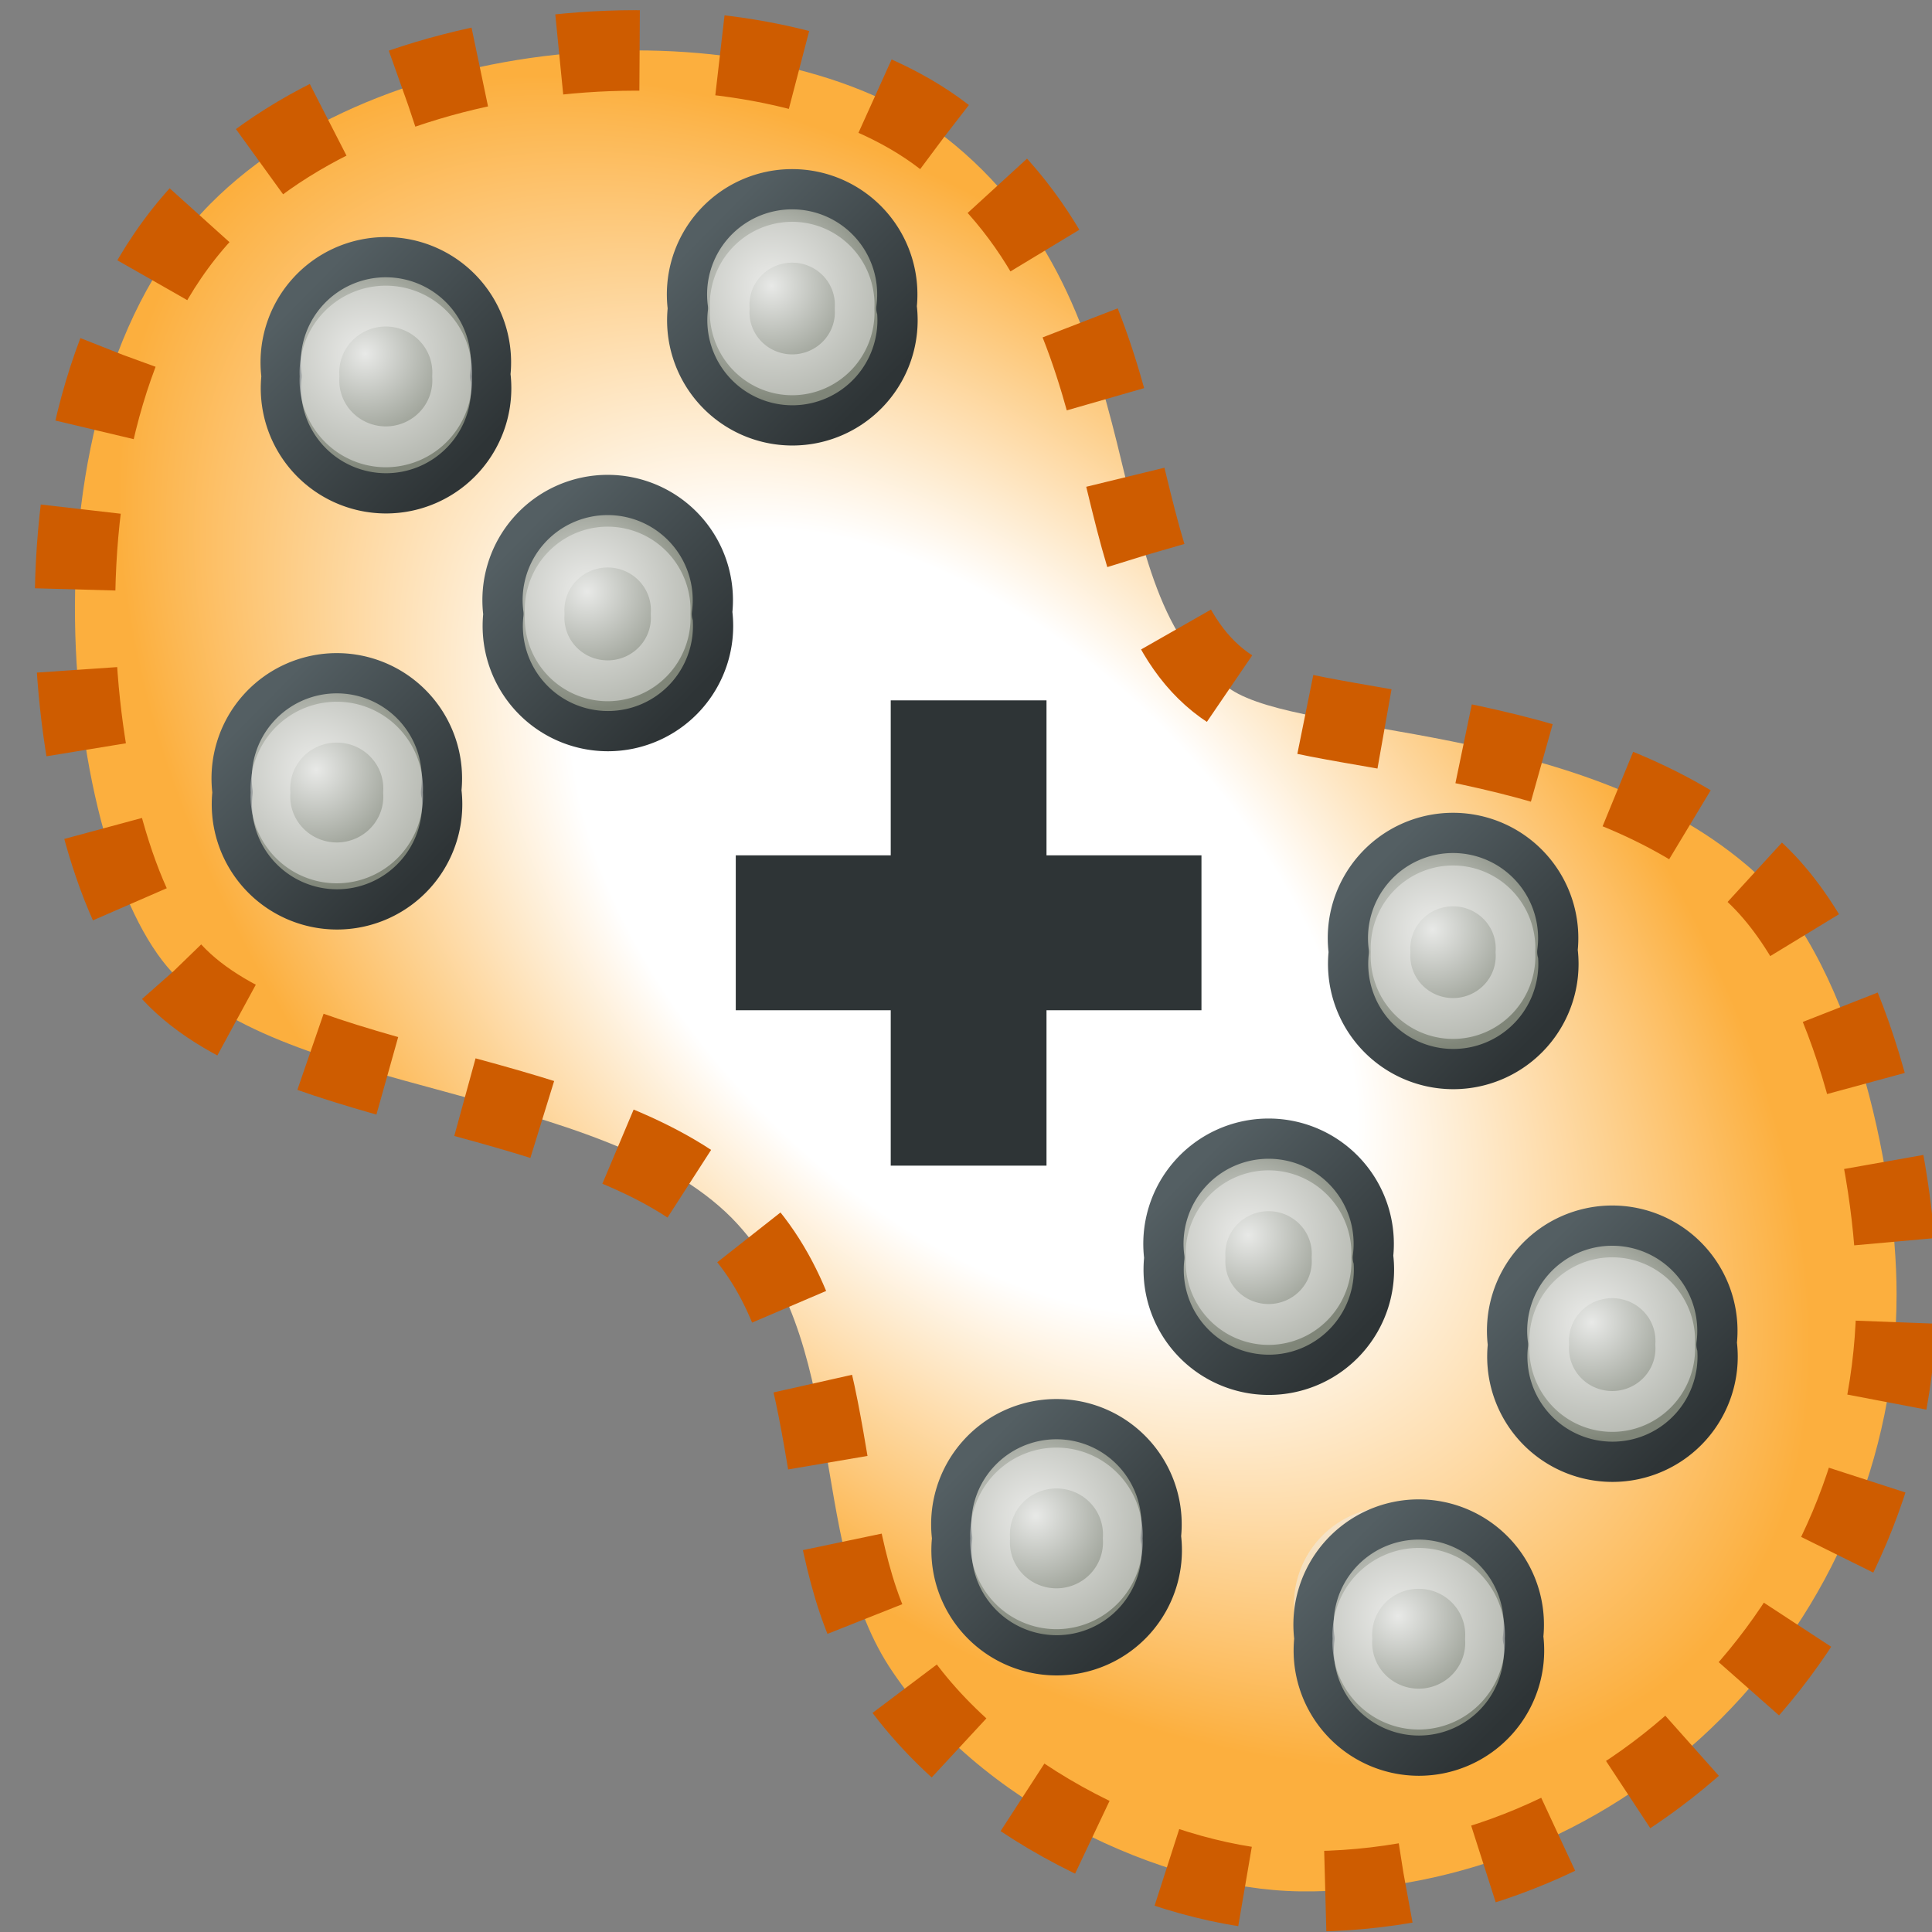 <svg xmlns="http://www.w3.org/2000/svg" width="48" height="48" xmlns:xlink="http://www.w3.org/1999/xlink"><rect width="100%" height="100%" fill="#808080" stroke="none"/><defs><linearGradient id="a"><stop offset="0" stop-color="#fff"/><stop offset=".463" stop-color="#fff"/><stop offset="1" stop-color="#fcaf3e"/></linearGradient><radialGradient cx="11.601" cy="15.944" r="16.18" xlink:href="#a" gradientUnits="userSpaceOnUse" gradientTransform="matrix(.668 .016 -.015 .681 4.209 .396)" fx="11.601" fy="15.944"/><linearGradient id="e"><stop offset="0" stop-color="#fff"/><stop offset=".5" stop-color="#fff"/><stop offset="1" stop-color="#fce94f"/></linearGradient><linearGradient id="b"><stop offset="0" stop-color="#fce94f" stop-opacity="0"/><stop offset=".5" stop-color="#fce94f" stop-opacity="0"/><stop offset="1" stop-color="#fce94f"/></linearGradient><radialGradient cx="11.42" cy="11.431" r="12.013" xlink:href="#b" fx="11.42" fy="11.431" gradientUnits="userSpaceOnUse"/><linearGradient id="d"><stop offset="0" stop-color="#545f63"/><stop offset="1" stop-color="#2e3436"/></linearGradient><linearGradient id="c"><stop offset="0" stop-color="#e8e9e7"/><stop offset="1" stop-color="#7f8578"/></linearGradient><radialGradient cx="8.12" cy="33.511" r="2.582" xlink:href="#c" fx="8.12" fy="33.511" gradientUnits="userSpaceOnUse"/><radialGradient cx="8.12" cy="33.511" r="2.582" xlink:href="#c" gradientUnits="userSpaceOnUse" fx="8.12" fy="33.511"/><radialGradient cx="8.12" cy="33.511" r="2.582" xlink:href="#c" gradientUnits="userSpaceOnUse" fx="8.12" fy="33.511"/><radialGradient cx="8.12" cy="33.511" r="2.582" xlink:href="#c" gradientUnits="userSpaceOnUse" fx="8.12" fy="33.511"/><radialGradient cx="8.12" cy="33.511" r="2.582" xlink:href="#c" gradientUnits="userSpaceOnUse" fx="8.12" fy="33.511"/><radialGradient cx="8.12" cy="33.511" r="2.582" xlink:href="#c" gradientUnits="userSpaceOnUse" fx="8.12" fy="33.511"/><radialGradient cx="8.12" cy="33.511" r="2.582" xlink:href="#c" gradientUnits="userSpaceOnUse" fx="8.12" fy="33.511"/><linearGradient x1="6.723" x2="10.363" y1="32.25" y2="35.862" xlink:href="#d" gradientUnits="userSpaceOnUse"/><radialGradient cx="8.12" cy="33.511" r="2.582" xlink:href="#c" gradientUnits="userSpaceOnUse" fx="8.12" fy="33.511"/><linearGradient x1="6.723" x2="10.363" y1="32.25" y2="35.862" xlink:href="#d" gradientUnits="userSpaceOnUse"/><radialGradient cx="8.12" cy="33.511" r="2.582" xlink:href="#c" gradientUnits="userSpaceOnUse" fx="8.12" fy="33.511"/><linearGradient x1="6.723" x2="10.363" y1="32.25" y2="35.862" xlink:href="#d" gradientUnits="userSpaceOnUse"/><radialGradient cx="8.12" cy="33.511" r="2.582" xlink:href="#c" gradientUnits="userSpaceOnUse" fx="8.12" fy="33.511"/><linearGradient x1="6.723" x2="10.363" y1="32.25" y2="35.862" xlink:href="#d" gradientUnits="userSpaceOnUse"/><radialGradient cx="8.12" cy="33.511" r="2.582" xlink:href="#c" gradientUnits="userSpaceOnUse" fx="8.12" fy="33.511"/><linearGradient x1="6.723" x2="10.363" y1="32.25" y2="35.862" xlink:href="#d" gradientUnits="userSpaceOnUse"/><radialGradient cx="8.12" cy="33.511" r="2.582" xlink:href="#c" gradientUnits="userSpaceOnUse" fx="8.12" fy="33.511"/><linearGradient x1="6.723" x2="10.363" y1="32.25" y2="35.862" xlink:href="#d" gradientUnits="userSpaceOnUse"/><radialGradient cx="8.12" cy="33.511" r="2.582" xlink:href="#c" gradientUnits="userSpaceOnUse" fx="8.12" fy="33.511"/><linearGradient x1="6.723" x2="10.363" y1="32.25" y2="35.862" xlink:href="#d" gradientUnits="userSpaceOnUse"/><radialGradient cx="8.12" cy="33.511" r="2.582" xlink:href="#c" gradientUnits="userSpaceOnUse" fx="8.12" fy="33.511"/><linearGradient x1="6.723" x2="10.363" y1="32.25" y2="35.862" xlink:href="#d" gradientUnits="userSpaceOnUse"/><radialGradient cx="8.12" cy="33.511" r="2.582" xlink:href="#c" gradientUnits="userSpaceOnUse" fx="8.12" fy="33.511"/><linearGradient x1="6.723" x2="10.363" y1="32.25" y2="35.862" xlink:href="#d" gradientUnits="userSpaceOnUse"/><radialGradient cx="8.12" cy="33.511" r="2.582" xlink:href="#c" gradientUnits="userSpaceOnUse" fx="8.12" fy="33.511"/><linearGradient x1="6.723" x2="10.363" y1="32.25" y2="35.862" xlink:href="#d" gradientUnits="userSpaceOnUse"/><radialGradient cx="8.12" cy="33.511" r="2.582" xlink:href="#c" gradientUnits="userSpaceOnUse" fx="8.12" fy="33.511"/><linearGradient x1="6.723" x2="10.363" y1="32.25" y2="35.862" xlink:href="#d" gradientUnits="userSpaceOnUse"/><radialGradient cx="8.12" cy="33.511" r="2.582" xlink:href="#c" gradientUnits="userSpaceOnUse" fx="8.12" fy="33.511"/><linearGradient x1="6.723" x2="10.363" y1="32.25" y2="35.862" xlink:href="#d" gradientUnits="userSpaceOnUse"/><radialGradient cx="8.12" cy="33.511" r="2.582" xlink:href="#c" gradientUnits="userSpaceOnUse" fx="8.12" fy="33.511"/><linearGradient x1="6.723" x2="10.363" y1="32.25" y2="35.862" xlink:href="#d" gradientUnits="userSpaceOnUse"/><radialGradient cx="8.12" cy="33.511" r="2.582" xlink:href="#c" gradientUnits="userSpaceOnUse" fx="8.12" fy="33.511"/><linearGradient x1="6.723" x2="10.363" y1="32.25" y2="35.862" xlink:href="#d" gradientUnits="userSpaceOnUse"/><radialGradient cx="8.12" cy="33.511" r="2.582" xlink:href="#c" gradientUnits="userSpaceOnUse" fx="8.12" fy="33.511"/><linearGradient x1="6.723" x2="10.363" y1="32.25" y2="35.862" xlink:href="#d" gradientUnits="userSpaceOnUse"/><radialGradient cx="8.12" cy="33.511" r="2.582" xlink:href="#c" gradientUnits="userSpaceOnUse" fx="8.12" fy="33.511"/><linearGradient x1="6.723" x2="10.363" y1="32.25" y2="35.862" xlink:href="#d" gradientUnits="userSpaceOnUse"/><radialGradient cx="8.12" cy="33.511" r="2.582" xlink:href="#c" gradientUnits="userSpaceOnUse" fx="8.12" fy="33.511"/><linearGradient x1="6.723" x2="10.363" y1="32.25" y2="35.862" xlink:href="#d" gradientUnits="userSpaceOnUse"/><radialGradient cx="8.12" cy="33.511" r="2.582" xlink:href="#c" gradientUnits="userSpaceOnUse" fx="8.12" fy="33.511"/><linearGradient x1="6.723" x2="10.363" y1="32.25" y2="35.862" xlink:href="#d" gradientUnits="userSpaceOnUse"/><radialGradient cx="8.12" cy="33.511" r="2.582" xlink:href="#c" gradientUnits="userSpaceOnUse" fx="8.12" fy="33.511"/><linearGradient x1="6.723" x2="10.363" y1="32.25" y2="35.862" xlink:href="#d" gradientUnits="userSpaceOnUse"/><radialGradient cx="8.12" cy="33.511" r="2.582" xlink:href="#c" gradientUnits="userSpaceOnUse" fx="8.12" fy="33.511"/><linearGradient x1="6.723" x2="10.363" y1="32.25" y2="35.862" xlink:href="#d" gradientUnits="userSpaceOnUse"/><radialGradient cx="8.12" cy="33.511" r="2.582" xlink:href="#c" gradientUnits="userSpaceOnUse" fx="8.12" fy="33.511"/><linearGradient x1="6.723" x2="10.363" y1="32.25" y2="35.862" xlink:href="#d" gradientUnits="userSpaceOnUse"/><radialGradient cx="8.12" cy="33.511" r="2.582" xlink:href="#c" gradientUnits="userSpaceOnUse" fx="8.12" fy="33.511"/><linearGradient x1="6.723" x2="10.363" y1="32.25" y2="35.862" xlink:href="#d" gradientUnits="userSpaceOnUse"/><radialGradient cx="8.12" cy="33.511" r="2.582" xlink:href="#c" gradientUnits="userSpaceOnUse" fx="8.12" fy="33.511"/><linearGradient x1="6.723" x2="10.363" y1="32.25" y2="35.862" xlink:href="#d" gradientUnits="userSpaceOnUse"/><radialGradient cx="8.12" cy="33.511" r="2.582" xlink:href="#c" gradientUnits="userSpaceOnUse" fx="8.12" fy="33.511"/><linearGradient x1="6.723" x2="10.363" y1="32.25" y2="35.862" xlink:href="#d" gradientUnits="userSpaceOnUse"/><radialGradient cx="8.12" cy="33.511" r="2.582" xlink:href="#c" gradientUnits="userSpaceOnUse" fx="8.12" fy="33.511"/><linearGradient x1="6.723" x2="10.363" y1="32.25" y2="35.862" xlink:href="#d" gradientUnits="userSpaceOnUse"/><radialGradient cx="8.12" cy="33.511" r="2.582" xlink:href="#c" gradientUnits="userSpaceOnUse" fx="8.12" fy="33.511"/><linearGradient x1="6.723" x2="10.363" y1="32.25" y2="35.862" xlink:href="#d" gradientUnits="userSpaceOnUse"/><radialGradient cx="8.12" cy="33.511" r="2.582" xlink:href="#c" gradientUnits="userSpaceOnUse" fx="8.12" fy="33.511"/><linearGradient x1="6.723" x2="10.363" y1="32.25" y2="35.862" xlink:href="#d" gradientUnits="userSpaceOnUse"/><radialGradient cx="8.12" cy="33.511" r="2.582" xlink:href="#c" gradientUnits="userSpaceOnUse" fx="8.12" fy="33.511"/><linearGradient x1="6.723" x2="10.363" y1="32.25" y2="35.862" xlink:href="#d" gradientUnits="userSpaceOnUse"/><radialGradient cx="8.12" cy="33.511" r="2.582" xlink:href="#c" gradientUnits="userSpaceOnUse" fx="8.12" fy="33.511"/><linearGradient x1="6.723" x2="10.363" y1="32.25" y2="35.862" xlink:href="#d" gradientUnits="userSpaceOnUse"/><radialGradient cx="8.12" cy="33.511" r="2.582" xlink:href="#c" gradientUnits="userSpaceOnUse" fx="8.12" fy="33.511"/><linearGradient x1="6.723" x2="10.363" y1="32.25" y2="35.862" xlink:href="#d" gradientUnits="userSpaceOnUse"/><radialGradient cx="8.12" cy="33.511" r="2.582" xlink:href="#c" gradientUnits="userSpaceOnUse" fx="8.12" fy="33.511"/><linearGradient x1="6.723" x2="10.363" y1="32.25" y2="35.862" xlink:href="#d" gradientUnits="userSpaceOnUse"/><radialGradient cx="8.12" cy="33.511" r="2.582" xlink:href="#c" gradientUnits="userSpaceOnUse" fx="8.12" fy="33.511"/><linearGradient x1="6.723" x2="10.363" y1="32.25" y2="35.862" xlink:href="#d" gradientUnits="userSpaceOnUse"/><radialGradient cx="8.12" cy="33.511" r="2.582" xlink:href="#c" gradientUnits="userSpaceOnUse" fx="8.12" fy="33.511"/><linearGradient x1="6.723" x2="10.363" y1="32.25" y2="35.862" xlink:href="#d" gradientUnits="userSpaceOnUse"/><radialGradient cx="8.12" cy="33.511" r="2.582" xlink:href="#c" gradientUnits="userSpaceOnUse" fx="8.12" fy="33.511"/><linearGradient x1="6.723" x2="10.363" y1="32.25" y2="35.862" xlink:href="#d" gradientUnits="userSpaceOnUse"/><radialGradient cx="8.12" cy="33.511" r="2.582" xlink:href="#c" gradientUnits="userSpaceOnUse" fx="8.12" fy="33.511"/><linearGradient x1="6.723" x2="10.363" y1="32.25" y2="35.862" xlink:href="#d" gradientUnits="userSpaceOnUse"/><radialGradient cx="8.12" cy="33.511" r="2.582" xlink:href="#c" gradientUnits="userSpaceOnUse" fx="8.12" fy="33.511"/><linearGradient x1="6.723" x2="10.363" y1="32.25" y2="35.862" xlink:href="#d" gradientUnits="userSpaceOnUse"/><radialGradient cx="8.12" cy="33.511" r="2.582" xlink:href="#c" gradientUnits="userSpaceOnUse" fx="8.12" fy="33.511"/><linearGradient x1="6.723" x2="10.363" y1="32.25" y2="35.862" xlink:href="#d" gradientUnits="userSpaceOnUse"/><radialGradient cx="8.12" cy="33.511" r="2.582" xlink:href="#c" gradientUnits="userSpaceOnUse" fx="8.12" fy="33.511"/><linearGradient x1="6.723" x2="10.363" y1="32.25" y2="35.862" xlink:href="#d" gradientUnits="userSpaceOnUse"/><radialGradient cx="8.12" cy="33.511" r="2.582" xlink:href="#c" gradientUnits="userSpaceOnUse" fx="8.12" fy="33.511"/><linearGradient x1="6.723" x2="10.363" y1="32.25" y2="35.862" xlink:href="#d" gradientUnits="userSpaceOnUse"/><radialGradient cx="8.12" cy="33.511" r="2.582" xlink:href="#c" gradientUnits="userSpaceOnUse" fx="8.12" fy="33.511"/><linearGradient x1="6.723" x2="10.363" y1="32.25" y2="35.862" xlink:href="#d" gradientUnits="userSpaceOnUse"/><radialGradient cx="8.12" cy="33.511" r="2.582" xlink:href="#c" gradientUnits="userSpaceOnUse" fx="8.12" fy="33.511"/><linearGradient x1="6.723" x2="10.363" y1="32.25" y2="35.862" xlink:href="#d" gradientUnits="userSpaceOnUse"/><radialGradient cx="8.12" cy="33.511" r="2.582" xlink:href="#c" gradientUnits="userSpaceOnUse" fx="8.12" fy="33.511"/><linearGradient x1="6.723" x2="10.363" y1="32.25" y2="35.862" xlink:href="#d" gradientUnits="userSpaceOnUse"/><radialGradient cx="8.12" cy="33.511" r="2.582" xlink:href="#c" gradientUnits="userSpaceOnUse" fx="8.12" fy="33.511"/><linearGradient x1="6.723" x2="10.363" y1="32.25" y2="35.862" xlink:href="#d" gradientUnits="userSpaceOnUse"/><radialGradient cx="8.12" cy="33.511" r="2.582" xlink:href="#c" gradientUnits="userSpaceOnUse" fx="8.12" fy="33.511"/><linearGradient x1="6.723" x2="10.363" y1="32.25" y2="35.862" xlink:href="#d" gradientUnits="userSpaceOnUse"/><radialGradient cx="8.12" cy="33.511" r="2.582" xlink:href="#c" gradientUnits="userSpaceOnUse" fx="8.12" fy="33.511"/><linearGradient x1="6.723" x2="10.363" y1="32.25" y2="35.862" xlink:href="#d" gradientUnits="userSpaceOnUse"/><radialGradient cx="8.12" cy="33.511" r="2.582" xlink:href="#c" gradientUnits="userSpaceOnUse" fx="8.12" fy="33.511"/><linearGradient x1="6.723" x2="10.363" y1="32.25" y2="35.862" xlink:href="#d" gradientUnits="userSpaceOnUse"/><radialGradient cx="11.42" cy="11.431" r="12.013" xlink:href="#e" gradientUnits="userSpaceOnUse" fx="11.42" fy="11.431"/><radialGradient id="p" cx="8.12" cy="33.511" r="2.582" xlink:href="#c" gradientUnits="userSpaceOnUse" fx="8.12" fy="33.511"/><linearGradient id="q" x1="6.723" x2="10.363" y1="32.25" y2="35.862" xlink:href="#d" gradientUnits="userSpaceOnUse"/><radialGradient id="r" cx="8.12" cy="33.511" r="2.582" xlink:href="#c" gradientUnits="userSpaceOnUse" fx="8.12" fy="33.511"/><linearGradient id="s" x1="6.723" x2="10.363" y1="32.25" y2="35.862" xlink:href="#d" gradientUnits="userSpaceOnUse"/><radialGradient id="t" cx="8.12" cy="33.511" r="2.582" xlink:href="#c" gradientUnits="userSpaceOnUse" fx="8.12" fy="33.511"/><linearGradient id="u" x1="6.723" x2="10.363" y1="32.25" y2="35.862" xlink:href="#d" gradientUnits="userSpaceOnUse"/><radialGradient id="v" cx="8.12" cy="33.511" r="2.582" xlink:href="#c" gradientUnits="userSpaceOnUse" fx="8.12" fy="33.511"/><linearGradient id="w" x1="6.723" x2="10.363" y1="32.25" y2="35.862" xlink:href="#d" gradientUnits="userSpaceOnUse"/><radialGradient id="x" cx="8.12" cy="33.511" r="2.582" xlink:href="#c" gradientUnits="userSpaceOnUse" fx="8.12" fy="33.511"/><linearGradient id="y" x1="6.723" x2="10.363" y1="32.25" y2="35.862" xlink:href="#d" gradientUnits="userSpaceOnUse"/><radialGradient id="h" cx="8.12" cy="33.511" r="2.582" xlink:href="#c" gradientUnits="userSpaceOnUse" fx="8.12" fy="33.511"/><linearGradient id="i" x1="6.723" x2="10.363" y1="32.25" y2="35.862" xlink:href="#d" gradientUnits="userSpaceOnUse"/><radialGradient id="j" cx="8.12" cy="33.511" r="2.582" xlink:href="#c" gradientUnits="userSpaceOnUse" fx="8.12" fy="33.511"/><linearGradient id="k" x1="6.723" x2="10.363" y1="32.25" y2="35.862" xlink:href="#d" gradientUnits="userSpaceOnUse"/><radialGradient id="l" cx="8.12" cy="33.511" r="2.582" xlink:href="#c" gradientUnits="userSpaceOnUse" fx="8.12" fy="33.511"/><linearGradient id="m" x1="6.723" x2="10.363" y1="32.25" y2="35.862" xlink:href="#d" gradientUnits="userSpaceOnUse"/><radialGradient id="n" cx="8.12" cy="33.511" r="2.582" xlink:href="#c" gradientUnits="userSpaceOnUse" fx="8.12" fy="33.511"/><linearGradient id="o" x1="6.723" x2="10.363" y1="32.25" y2="35.862" xlink:href="#d" gradientUnits="userSpaceOnUse"/><radialGradient cx="21.075" cy="23.978" r="16.18" xlink:href="#a" gradientUnits="userSpaceOnUse" gradientTransform="matrix(1.128 1.125 -.646 .652 -36.535 -14.365)" fx="21.075" fy="23.978"/><radialGradient id="g" cx="43.436" cy="-17.797" r="16.18" xlink:href="#f" gradientUnits="userSpaceOnUse" gradientTransform="matrix(1.128 1.125 -.646 .652 -36.535 -14.365)" fx="43.436" fy="-17.797"/><linearGradient id="f"><stop offset="0" stop-color="#fff"/><stop offset=".463" stop-color="#fff"/><stop offset="1" stop-color="#fcaf3e"/></linearGradient><radialGradient cx="21.075" cy="23.978" r="16.18" fy="23.978" fx="21.075" gradientTransform="matrix(1.128 1.125 -.646 .652 15.846 -16.709)" gradientUnits="userSpaceOnUse" xlink:href="#f"/></defs><g color="#000"><path fill="url(#g)" fill-rule="evenodd" stroke="#ce5c00" stroke-width="2" d="M23.46 3.4C19.26.15 9.76.5 5.23 5.06c-5 5.05-3.66 16.18-.95 19.1C7.1 27.2 14.94 27 18.18 30.26c2.94 3 1.86 7.95 3.9 11.13 2.2 3.4 6.83 5.55 10.2 5.6 8.2.1 14.84-6.64 14.84-14.84 0-3.12-1.14-8.5-3.74-10.67-4.23-3.56-10.98-3.15-12.8-4.35-3.54-2.28-1.63-9.47-7.12-13.74z" stroke-dasharray="2, 2" overflow="visible" enable-background="accumulate"/><path fill="url(#h)" fill-rule="evenodd" stroke="url(#i)" stroke-width=".88" d="M10.86 34a2.3 2.3 0 1 1-4.57 0 2.3 2.3 0 1 1 4.56 0z" transform="matrix(1.136 0 0 1.136 -.15 -29.278)" stroke-linejoin="round" overflow="visible"/><path fill="none" stroke="#eeeeec" stroke-opacity=".502" stroke-width="1.632" d="M11.3 34a2.73 2.65 0 1 1-5.45 0 2.73 2.65 0 1 1 5.45 0z" transform="matrix(.604 0 0 .622 4.406 -11.795)" stroke-linejoin="round" overflow="visible"/><path fill="url(#j)" fill-rule="evenodd" stroke="url(#k)" stroke-width=".88" d="M10.86 34a2.3 2.3 0 1 1-4.57 0 2.3 2.3 0 1 1 4.56 0z" transform="matrix(1.136 0 0 1.136 5.362 -23.37)" stroke-linejoin="round" overflow="visible"/><path fill="none" stroke="#eeeeec" stroke-opacity=".502" stroke-width="1.717" d="M11.3 34a2.73 2.65 0 1 1-5.45 0 2.73 2.65 0 1 1 5.45 0z" transform="matrix(.574 0 0 .591 10.175 -4.841)" stroke-linejoin="round" overflow="visible"/><path fill="url(#l)" fill-rule="evenodd" stroke="url(#m)" stroke-width=".88" d="M10.86 34a2.3 2.3 0 1 1-4.57 0 2.3 2.3 0 1 1 4.56 0z" transform="matrix(1.136 0 0 1.136 9.945 -30.966)" stroke-linejoin="round" overflow="visible"/><path fill="none" stroke="#eeeeec" stroke-opacity=".502" stroke-width="1.732" d="M11.3 34a2.73 2.65 0 1 1-5.45 0 2.73 2.65 0 1 1 5.45 0z" transform="matrix(.569 0 0 .586 14.802 -12.259)" stroke-linejoin="round" overflow="visible"/><path fill="url(#n)" fill-rule="evenodd" stroke="url(#o)" stroke-width=".88" d="M10.86 34a2.3 2.3 0 1 1-4.57 0 2.3 2.3 0 1 1 4.56 0z" transform="matrix(1.136 0 0 1.136 -1.368 -18.941)" stroke-linejoin="round" overflow="visible"/><path fill="none" stroke="#eeeeec" stroke-opacity=".502" stroke-width="1.632" d="M11.3 34a2.73 2.65 0 1 1-5.45 0 2.73 2.65 0 1 1 5.45 0z" transform="matrix(.604 0 0 .622 3.188 -1.458)" stroke-linejoin="round" overflow="visible"/><path fill="url(#p)" fill-rule="evenodd" stroke="url(#q)" stroke-width=".88" d="M10.86 34a2.3 2.3 0 1 1-4.57 0 2.3 2.3 0 1 1 4.56 0z" transform="matrix(1.136 0 0 1.136 21.782 -7.378)" stroke-linejoin="round" overflow="visible"/><path fill="none" stroke="#eeeeec" stroke-opacity=".502" stroke-width="1.717" d="M11.3 34a2.73 2.65 0 1 1-5.45 0 2.73 2.65 0 1 1 5.45 0z" transform="matrix(.574 0 0 .591 26.595 11.151)" stroke-linejoin="round" overflow="visible"/><path fill="url(#r)" fill-rule="evenodd" stroke="url(#s)" stroke-width=".88" d="M10.86 34a2.3 2.3 0 1 1-4.57 0 2.3 2.3 0 1 1 4.56 0z" transform="matrix(1.136 0 0 1.136 26.365 -14.974)" stroke-linejoin="round" overflow="visible"/><path fill="none" stroke="#eeeeec" stroke-opacity=".502" stroke-width="1.732" d="M11.3 34a2.73 2.65 0 1 1-5.45 0 2.73 2.65 0 1 1 5.45 0z" transform="matrix(.569 0 0 .586 31.221 3.733)" stroke-linejoin="round" overflow="visible"/><path fill="none" stroke="#eeeeec" stroke-opacity=".502" stroke-width="1.397" d="M11.3 34a2.73 2.65 0 1 1-5.45 0 2.73 2.65 0 1 1 5.45 0z" transform="matrix(.706 0 0 .726 28.513 15.302)" stroke-linejoin="round" overflow="visible"/><path fill="url(#t)" fill-rule="evenodd" stroke="url(#u)" stroke-width=".88" d="M10.86 34a2.3 2.3 0 1 1-4.57 0 2.3 2.3 0 1 1 4.56 0z" transform="matrix(1.136 0 0 1.136 16.511 -.409)" stroke-linejoin="round" overflow="visible"/><path fill="none" stroke="#eeeeec" stroke-opacity=".502" stroke-width="1.632" d="M11.3 34a2.73 2.65 0 1 1-5.45 0 2.73 2.65 0 1 1 5.45 0z" transform="matrix(.604 0 0 .622 21.068 17.073)" stroke-linejoin="round" overflow="visible"/><path fill="url(#v)" fill-rule="evenodd" stroke="url(#w)" stroke-width=".88" d="M10.86 34a2.3 2.3 0 1 1-4.57 0 2.3 2.3 0 1 1 4.56 0z" transform="matrix(1.136 0 0 1.136 25.511 2.084)" stroke-linejoin="round" overflow="visible"/><path fill="none" stroke="#eeeeec" stroke-opacity=".502" stroke-width="1.632" d="M11.3 34a2.73 2.65 0 1 1-5.45 0 2.73 2.65 0 1 1 5.45 0z" transform="matrix(.604 0 0 .622 30.068 19.566)" stroke-linejoin="round" overflow="visible"/><path fill="url(#x)" fill-rule="evenodd" stroke="url(#y)" stroke-width=".88" d="M10.86 34a2.3 2.3 0 1 1-4.57 0 2.3 2.3 0 1 1 4.56 0z" transform="matrix(1.136 0 0 1.136 30.32 -5.217)" stroke-linejoin="round" overflow="visible"/><path fill="none" stroke="#eeeeec" stroke-opacity=".502" stroke-width="1.717" d="M11.3 34a2.73 2.65 0 1 1-5.45 0 2.73 2.65 0 1 1 5.45 0z" transform="matrix(.574 0 0 .591 35.133 13.312)" stroke-linejoin="round" overflow="visible"/><path fill="#2e3436" fill-rule="evenodd" d="M22.13 17.4v3.85h-3.85v3.85h3.85v3.86H26V25.1h3.85v-3.85H26V17.4h-3.87z" overflow="visible"/><path fill="none" d="M22.56 16.67v5h-5v3h5v5h3v-5h5v-3h-5v-5h-3z" overflow="visible"/></g></svg>